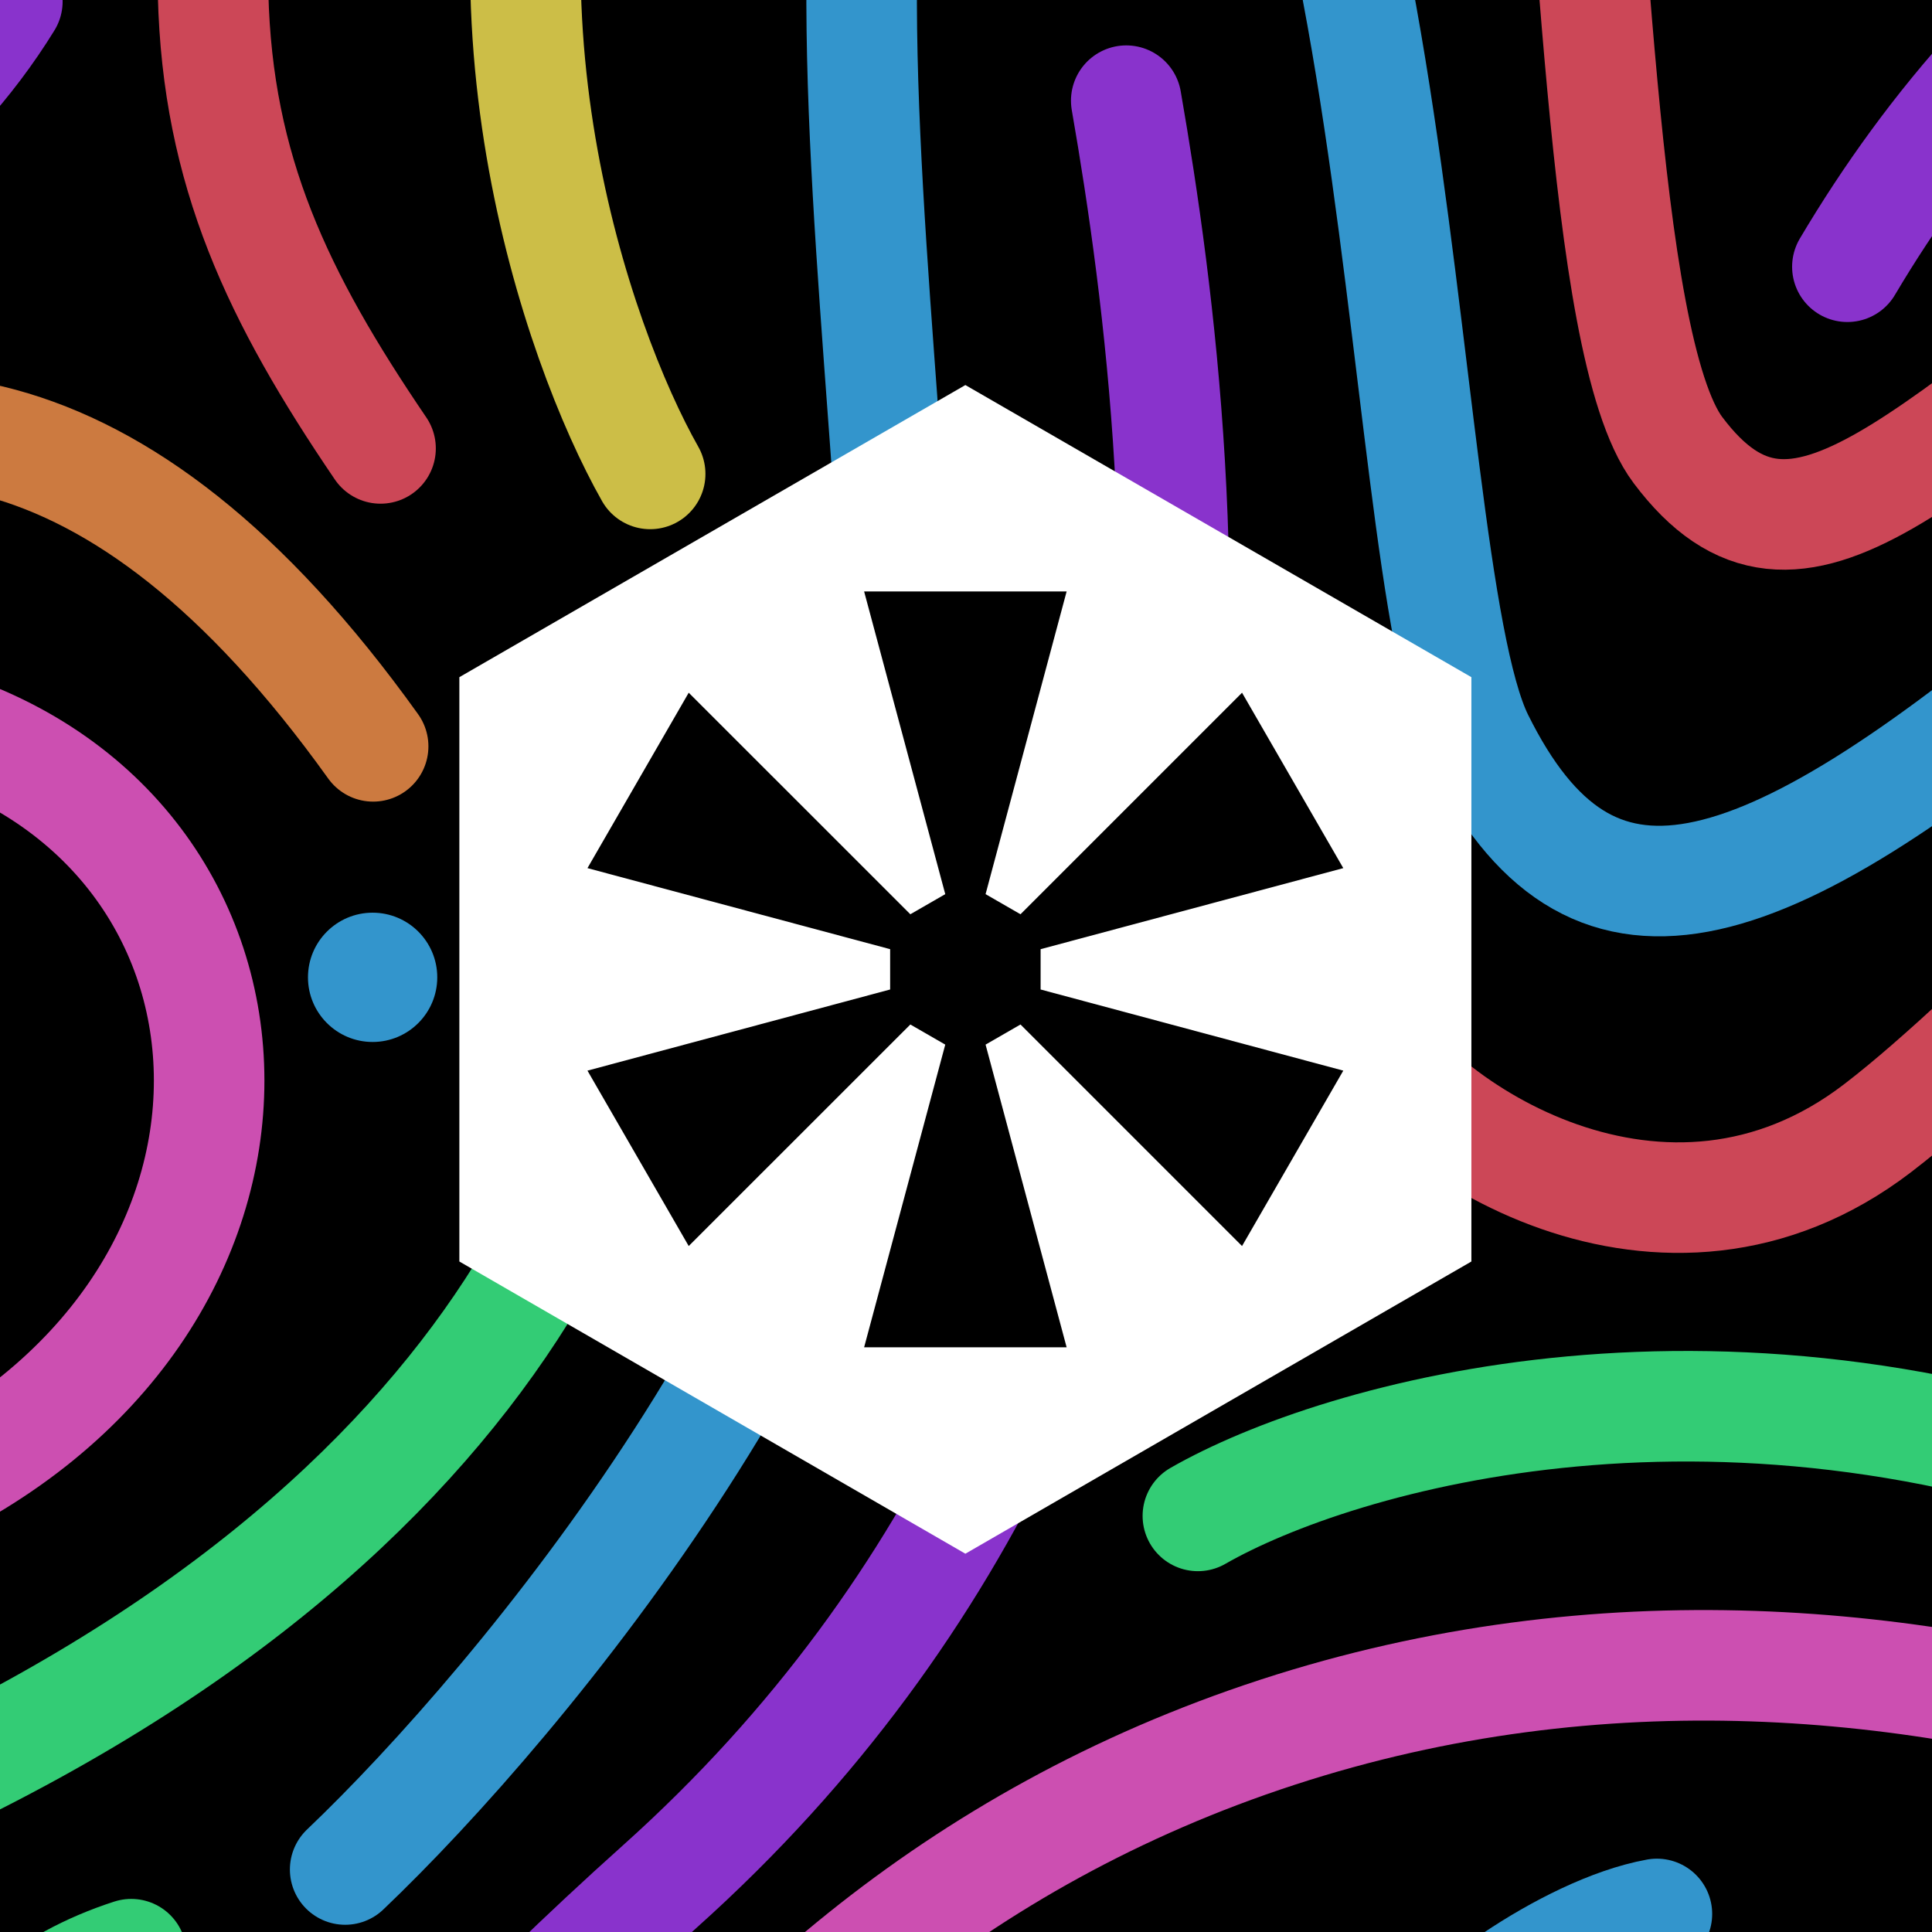 <svg width="1024" height="1024" viewBox="0 0 1024 1024" fill="none" xmlns="http://www.w3.org/2000/svg">
<rect x="0" y="0" width="1024" height="1024" fill="#333333" stroke="none"/>
<g clip-path="url(#clip0_6736_31608)">
<rect width="1024" height="1024" fill="black"/>
<g opacity="0.8">
<g clip-path="url(#clip1_6736_31608)">
<path d="M979.149 141.381C1067.41 -7.512 1221.4 -143.413 1477.16 -143.413" stroke="#AB40FF" stroke-width="58.589" stroke-linecap="round" stroke-linejoin="round"/>
<path d="M826.863 -203.513C845.085 -74.391 847.557 182.86 889.355 238.562C953.293 323.771 1019.49 236.591 1187.52 116.926C1350.81 0.64 1402.65 -2.799 1605.29 -37.825" stroke="#FF596D" stroke-width="58.589" stroke-linecap="round" stroke-linejoin="round"/>
<path d="M344.598 251.186C305.568 182.256 242.83 0.464 304.113 -175.265C380.717 -394.927 542.838 -562.795 728.656 -459.299C877.804 -376.227 910.209 -193.009 918.318 -173.224" stroke="#FFEE59" stroke-width="58.589" stroke-linecap="round" stroke-linejoin="round"/>
<path d="M596.933 53.354C632.582 258.431 681.392 702.656 349.981 999.644C18.57 1296.63 -9.918 1508.9 17.264 1577.91" stroke="#AB40FF" stroke-width="58.589" stroke-linecap="round" stroke-linejoin="round"/>
<path d="M-36.278 1230.25C-60.503 1150.06 -21.084 1064.93 69.557 1035.76" stroke="#40FF92" stroke-width="58.589" stroke-linecap="round" stroke-linejoin="round"/>
<path d="M182.945 990.877C276.287 902.058 465.805 673.495 477.145 469.795C491.319 215.17 375.222 -247.408 577.606 -247.408C748.104 -247.408 735.508 294.608 783.639 391.785C842.235 510.092 929.586 485.473 1101.55 341.347C1322.01 156.571 1406.34 128.134 1578.94 92.709" stroke="#40BAFF" stroke-width="58.589" stroke-linecap="round" stroke-linejoin="round"/>
<path d="M717.536 538.894C750.232 599.909 882.597 684.192 995.181 597.952C1135.91 490.152 1355.52 172.223 1815.84 286.296" stroke="#FF596D" stroke-width="58.589" stroke-linecap="round" stroke-linejoin="round"/>
<path d="M1651.9 1028.75C1746.03 1121.22 1871.61 1328.7 1665.79 1405.38C1463.24 1480.83 1340.21 1127.97 978.642 1487.91" stroke="#40BAFF" stroke-width="58.589" stroke-linecap="round" stroke-linejoin="round"/>
<path d="M1447.7 -253.18C1363.23 -224.754 1186.64 -237.412 1118.66 -376.772C1033.68 -550.972 1147.56 -750.905 1381.87 -727.393C1569.31 -708.583 1574.17 -566.613 1680.71 -448.488C1759.66 -360.957 1809.58 -265.686 2008.02 -293.834" stroke="#40BAFF" stroke-width="58.589" stroke-linecap="round" stroke-linejoin="round"/>
<path d="M-894.781 802.711C-697.973 884.009 -523.244 643.674 -419.953 513.398C-316.663 383.122 -75.21 14.373 197.771 395.577" stroke="#FF9950" stroke-width="58.589" stroke-linecap="round" stroke-linejoin="round"/>
<path d="M-734.326 930.677C-483.031 842.666 -343.704 691.008 -303.29 575.313C-252.09 428.743 -130.258 356.233 -39.536 382.232C156.785 438.494 169.245 696.113 -51.731 795.21C-272.707 894.308 -259.883 748.414 -687.201 1166.31" stroke="#FF63DD" stroke-width="58.589" stroke-linecap="round" stroke-linejoin="round"/>
<path d="M337.576 439.127C356.24 534.827 312.409 767.457 -12.231 932.382C-418.03 1138.54 -691.275 1273.3 -691.275 1479.38" stroke="#40FF92" stroke-width="58.589" stroke-linecap="round" stroke-linejoin="round"/>
<path d="M-166.521 543.48C-144.742 498.901 -73.161 488.402 -47.561 533.163C-15.561 589.114 -7.822 701.797 -228.167 721.539" stroke="#AB40FF" stroke-width="58.589" stroke-linecap="round" stroke-linejoin="round"/>
<path d="M135.692 1556.39C203.376 1355.32 333.979 1030.03 677.167 918.108C1020.35 806.185 1350.24 985.806 1472.28 1089.61" stroke="#FF63DD" stroke-width="58.589" stroke-linecap="round" stroke-linejoin="round"/>
<path d="M754.855 1092.56C764.432 1072.06 830.24 1023.14 878.195 1014.43" stroke="#40BAFF" stroke-width="58.589" stroke-linecap="round" stroke-linejoin="round"/>
<path d="M634.897 803.463C708.935 760.978 916.702 700.281 1155.46 797.379C1394.22 894.477 1494.34 782.467 1519.43 701.925C1502.06 795.844 1497.05 973.373 1615.9 932.142" stroke="#40FF92" stroke-width="58.589" stroke-linecap="round" stroke-linejoin="round"/>
<path d="M201.697 -405.917C74.203 -29.037 92.543 77.061 201.697 237.671" stroke="#FF596D" stroke-width="58.589" stroke-linecap="round" stroke-linejoin="round"/>
<path d="M-707.905 -62.357C-551.044 62.029 -299.238 93.616 -122.452 -62.357C45.653 -210.672 -20.332 -419.028 -66.283 -633.014C-96.643 -774.392 -80.848 -1007.11 -89.578 -1105.68C-107.423 -1307.17 -242.941 -1344.75 -326.749 -1279.79C-410.557 -1214.83 -541.745 -1089.76 -617.273 -647.28C-634.383 -538.084 -660.385 -398.757 -581.993 -374.587C-503.917 -350.515 -366.871 -384.902 -340.76 -619.004" stroke="#FF63DD" stroke-width="58.589" stroke-linecap="round" stroke-linejoin="round"/>
<path d="M-469.656 369.751C-545.734 355.198 -643.257 296.189 -643.257 191.182C-643.257 120.167 -530.934 181.697 -413.359 191.182C-261.792 203.409 -76.982 132.21 3.896 0.768" stroke="#AB40FF" stroke-width="58.589" stroke-linecap="round" stroke-linejoin="round"/>
<circle cx="197.495" cy="518.006" r="34.262" fill="#40BAFF"/>
<circle cx="671.811" cy="668.045" r="34.262" fill="#FF63DD"/>
</g>
</g>
<g clip-path="url(#clip2_6736_31608)">
<path d="M779.87 668.621V358.915L511.669 204.084L243.469 358.915V668.621L511.669 823.497L779.87 668.621Z" fill="white"/>
<path d="M551.545 503.083L711.972 460.124L658.305 367.154L540.882 484.577L522.376 473.915L565.336 313.488H458.003L501.007 473.915L482.501 484.577L365.034 367.154L311.367 460.124L471.794 503.083V524.453L311.367 567.457L365.034 660.426L482.501 543.003L501.007 553.665L458.003 714.092H565.336L522.376 553.665L540.882 543.003L658.305 660.426L711.972 567.457L551.545 524.453V503.083Z" fill="black"/>
</g>
</g>
<defs>
<clipPath id="clip0_6736_31608">
<rect width="1024" height="1024" fill="white"/>
</clipPath>
<clipPath id="clip1_6736_31608">
<rect x="-465.453" y="-451.133" width="2491.97" height="2547.35" rx="101.894" fill="white"/>
</clipPath>
<clipPath id="clip2_6736_31608">
<rect width="536.401" height="619.413" fill="white" transform="translate(243.469 204.084)"/>
</clipPath>
</defs>
</svg>
